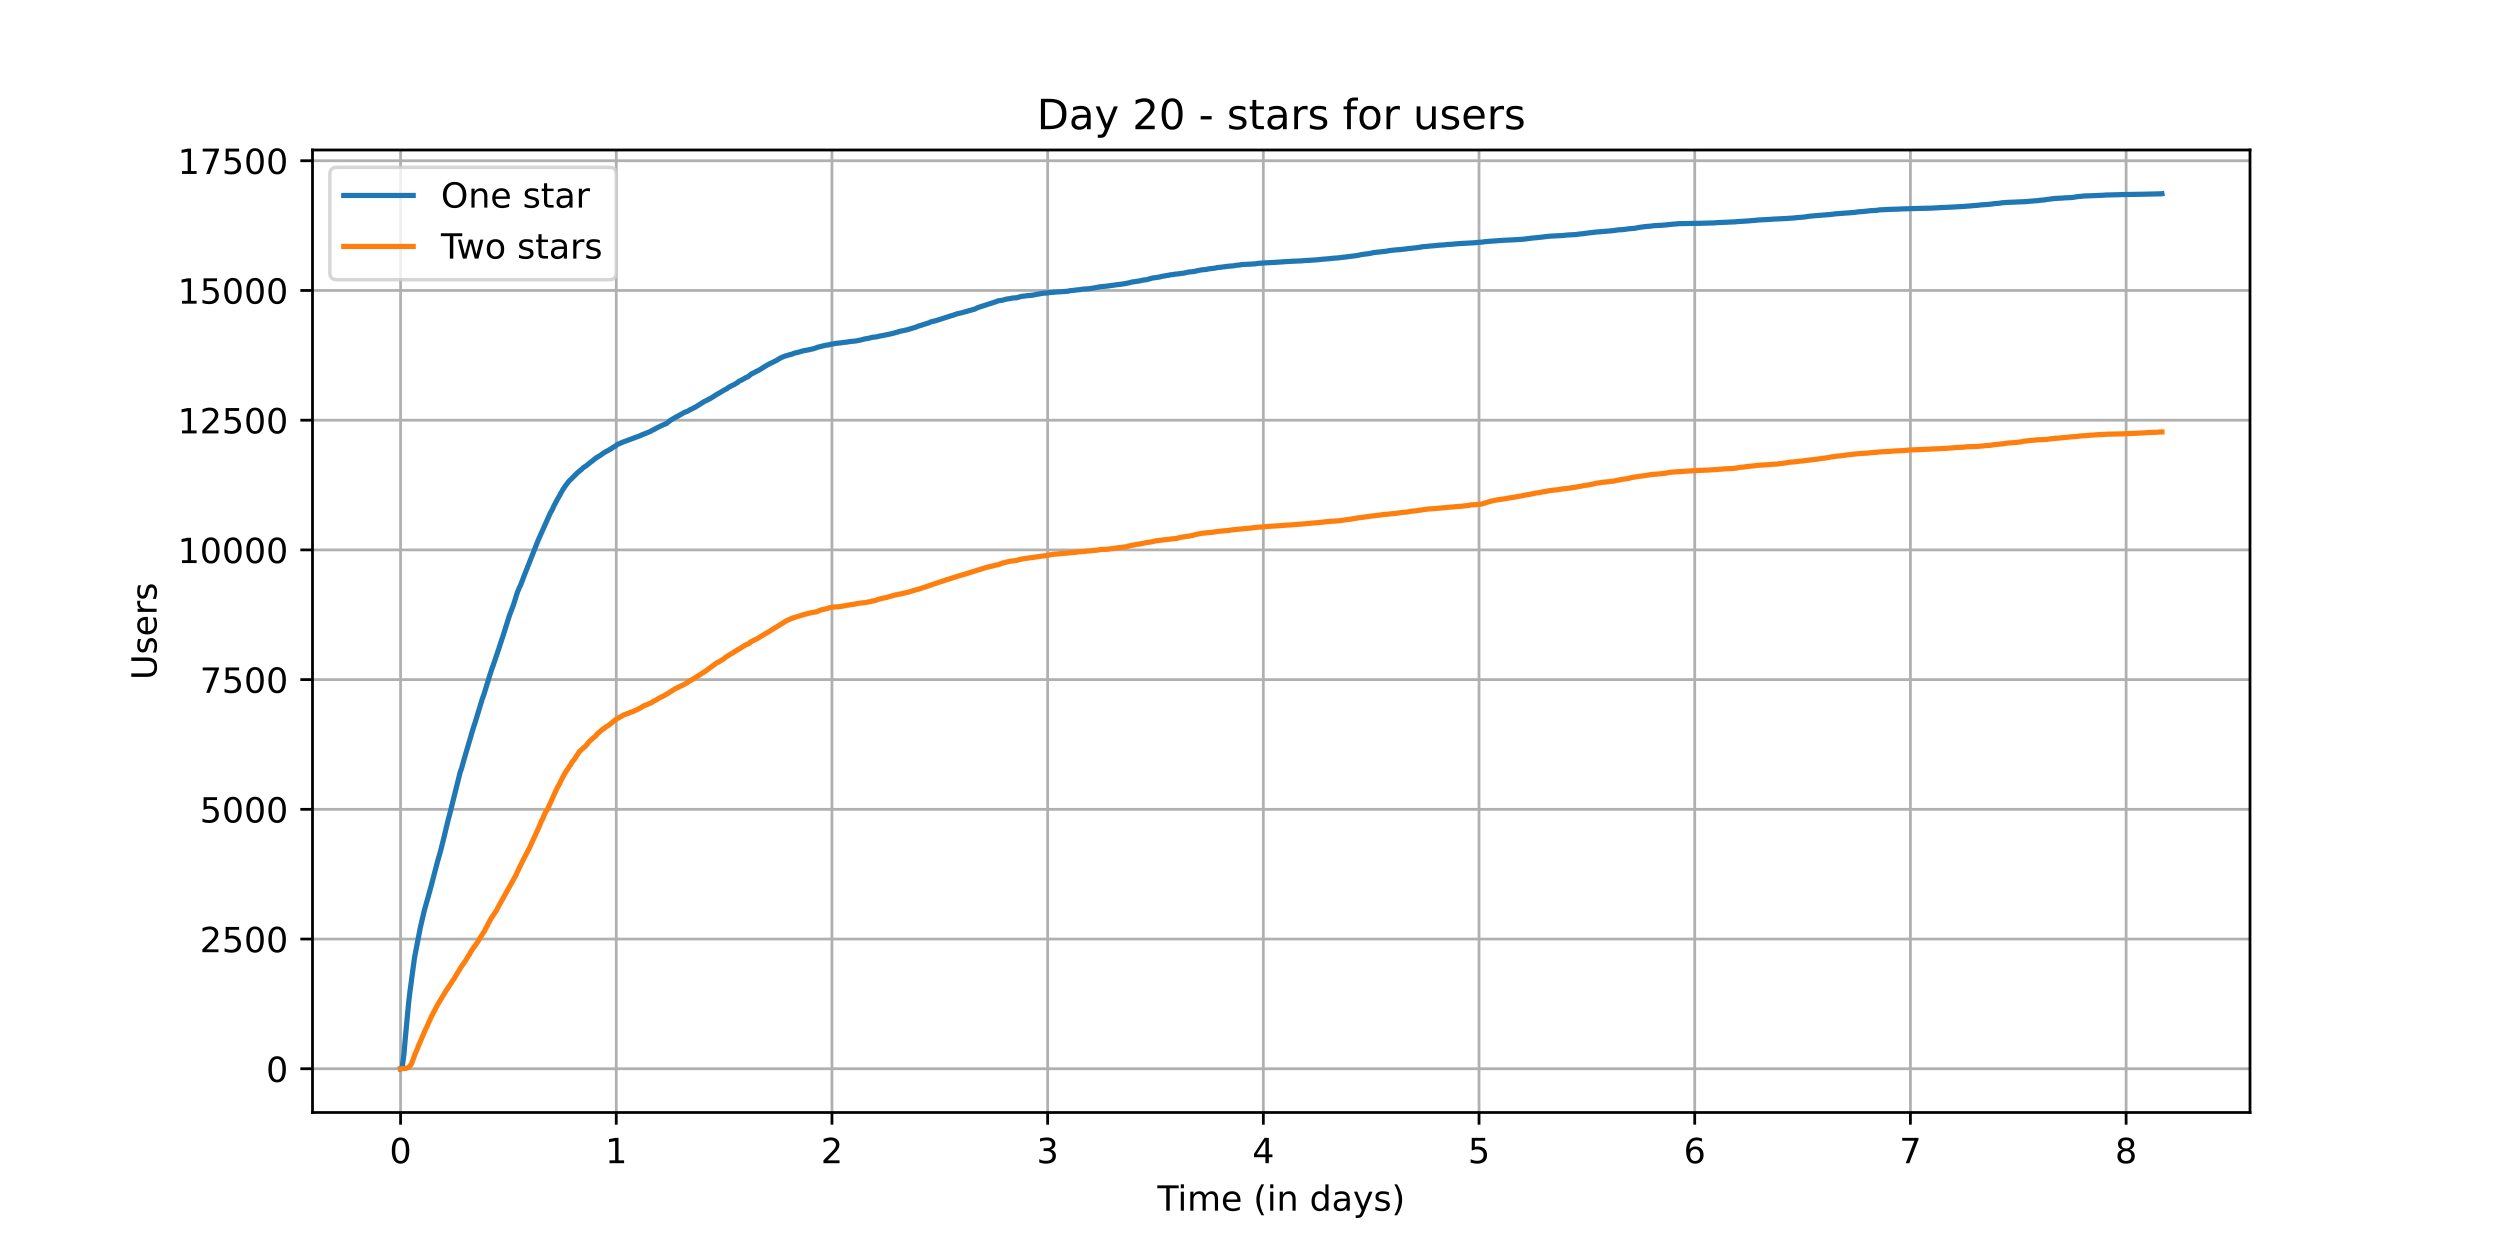 <?xml version="1.0" encoding="utf-8" standalone="no"?>
<!DOCTYPE svg PUBLIC "-//W3C//DTD SVG 1.1//EN"
  "http://www.w3.org/Graphics/SVG/1.1/DTD/svg11.dtd">
<!-- Created with matplotlib (https://matplotlib.org/) -->
<svg height="360pt" version="1.1" viewBox="0 0 720 360" width="720pt" xmlns="http://www.w3.org/2000/svg" xmlns:xlink="http://www.w3.org/1999/xlink">
 <defs>
  <style type="text/css">*{stroke-linecap:butt;stroke-linejoin:round;}</style>
 </defs>
 <g id="figure_1">
  <g id="patch_1">
   <path d="M 0 360 
L 720 360 
L 720 0 
L 0 0 
z
" style="fill:#ffffff;"/>
  </g>
  <g id="axes_1">
   <g id="patch_2">
    <path d="M 90 320.4 
L 648 320.4 
L 648 43.2 
L 90 43.2 
z
" style="fill:#ffffff;"/>
   </g>
   <g id="matplotlib.axis_1">
    <g id="xtick_1">
     <g id="line2d_1">
      <path clip-path="url(#p7ef98bd580)" d="M 115.364 320.4 
L 115.364 43.2 
" style="fill:none;stroke:#b0b0b0;stroke-linecap:square;stroke-width:0.8;"/>
     </g>
     <g id="line2d_2">
      <defs>
       <path d="M 0 0 
L 0 3.5 
" id="m7065d3575e" style="stroke:#000000;stroke-width:0.8;"/>
      </defs>
      <g>
       <use style="stroke:#000000;stroke-width:0.8;" x="115.364" xlink:href="#m7065d3575e" y="320.4"/>
      </g>
     </g>
     <g id="text_1">
      <!-- 0 -->
      <g transform="translate(112.182 334.998)scale(0.1 -0.1)">
       <defs>
        <path d="M 31.781 66.406 
Q 24.172 66.406 20.328 58.906 
Q 16.5 51.422 16.5 36.375 
Q 16.5 21.391 20.328 13.891 
Q 24.172 6.391 31.781 6.391 
Q 39.453 6.391 43.281 13.891 
Q 47.125 21.391 47.125 36.375 
Q 47.125 51.422 43.281 58.906 
Q 39.453 66.406 31.781 66.406 
z
M 31.781 74.219 
Q 44.047 74.219 50.516 64.516 
Q 56.984 54.828 56.984 36.375 
Q 56.984 17.969 50.516 8.266 
Q 44.047 -1.422 31.781 -1.422 
Q 19.531 -1.422 13.062 8.266 
Q 6.594 17.969 6.594 36.375 
Q 6.594 54.828 13.062 64.516 
Q 19.531 74.219 31.781 74.219 
z
" id="DejaVuSans-48"/>
       </defs>
       <use xlink:href="#DejaVuSans-48"/>
      </g>
     </g>
    </g>
    <g id="xtick_2">
     <g id="line2d_3">
      <path clip-path="url(#p7ef98bd580)" d="M 177.483 320.4 
L 177.483 43.2 
" style="fill:none;stroke:#b0b0b0;stroke-linecap:square;stroke-width:0.8;"/>
     </g>
     <g id="line2d_4">
      <g>
       <use style="stroke:#000000;stroke-width:0.8;" x="177.483" xlink:href="#m7065d3575e" y="320.4"/>
      </g>
     </g>
     <g id="text_2">
      <!-- 1 -->
      <g transform="translate(174.302 334.998)scale(0.1 -0.1)">
       <defs>
        <path d="M 12.406 8.297 
L 28.516 8.297 
L 28.516 63.922 
L 10.984 60.406 
L 10.984 69.391 
L 28.422 72.906 
L 38.281 72.906 
L 38.281 8.297 
L 54.391 8.297 
L 54.391 0 
L 12.406 0 
z
" id="DejaVuSans-49"/>
       </defs>
       <use xlink:href="#DejaVuSans-49"/>
      </g>
     </g>
    </g>
    <g id="xtick_3">
     <g id="line2d_5">
      <path clip-path="url(#p7ef98bd580)" d="M 239.602 320.4 
L 239.602 43.2 
" style="fill:none;stroke:#b0b0b0;stroke-linecap:square;stroke-width:0.8;"/>
     </g>
     <g id="line2d_6">
      <g>
       <use style="stroke:#000000;stroke-width:0.8;" x="239.602" xlink:href="#m7065d3575e" y="320.4"/>
      </g>
     </g>
     <g id="text_3">
      <!-- 2 -->
      <g transform="translate(236.421 334.998)scale(0.1 -0.1)">
       <defs>
        <path d="M 19.188 8.297 
L 53.609 8.297 
L 53.609 0 
L 7.328 0 
L 7.328 8.297 
Q 12.938 14.109 22.625 23.891 
Q 32.328 33.688 34.812 36.531 
Q 39.547 41.844 41.422 45.531 
Q 43.312 49.219 43.312 52.781 
Q 43.312 58.594 39.234 62.25 
Q 35.156 65.922 28.609 65.922 
Q 23.969 65.922 18.812 64.312 
Q 13.672 62.703 7.812 59.422 
L 7.812 69.391 
Q 13.766 71.781 18.938 73 
Q 24.125 74.219 28.422 74.219 
Q 39.75 74.219 46.484 68.547 
Q 53.219 62.891 53.219 53.422 
Q 53.219 48.922 51.531 44.891 
Q 49.859 40.875 45.406 35.406 
Q 44.188 33.984 37.641 27.219 
Q 31.109 20.453 19.188 8.297 
z
" id="DejaVuSans-50"/>
       </defs>
       <use xlink:href="#DejaVuSans-50"/>
      </g>
     </g>
    </g>
    <g id="xtick_4">
     <g id="line2d_7">
      <path clip-path="url(#p7ef98bd580)" d="M 301.722 320.4 
L 301.722 43.2 
" style="fill:none;stroke:#b0b0b0;stroke-linecap:square;stroke-width:0.8;"/>
     </g>
     <g id="line2d_8">
      <g>
       <use style="stroke:#000000;stroke-width:0.8;" x="301.722" xlink:href="#m7065d3575e" y="320.4"/>
      </g>
     </g>
     <g id="text_4">
      <!-- 3 -->
      <g transform="translate(298.541 334.998)scale(0.1 -0.1)">
       <defs>
        <path d="M 40.578 39.312 
Q 47.656 37.797 51.625 33 
Q 55.609 28.219 55.609 21.188 
Q 55.609 10.406 48.188 4.484 
Q 40.766 -1.422 27.094 -1.422 
Q 22.516 -1.422 17.656 -0.516 
Q 12.797 0.391 7.625 2.203 
L 7.625 11.719 
Q 11.719 9.328 16.594 8.109 
Q 21.484 6.891 26.812 6.891 
Q 36.078 6.891 40.938 10.547 
Q 45.797 14.203 45.797 21.188 
Q 45.797 27.641 41.281 31.266 
Q 36.766 34.906 28.719 34.906 
L 20.219 34.906 
L 20.219 43.016 
L 29.109 43.016 
Q 36.375 43.016 40.234 45.922 
Q 44.094 48.828 44.094 54.297 
Q 44.094 59.906 40.109 62.906 
Q 36.141 65.922 28.719 65.922 
Q 24.656 65.922 20.016 65.031 
Q 15.375 64.156 9.812 62.312 
L 9.812 71.094 
Q 15.438 72.656 20.344 73.438 
Q 25.25 74.219 29.594 74.219 
Q 40.828 74.219 47.359 69.109 
Q 53.906 64.016 53.906 55.328 
Q 53.906 49.266 50.438 45.094 
Q 46.969 40.922 40.578 39.312 
z
" id="DejaVuSans-51"/>
       </defs>
       <use xlink:href="#DejaVuSans-51"/>
      </g>
     </g>
    </g>
    <g id="xtick_5">
     <g id="line2d_9">
      <path clip-path="url(#p7ef98bd580)" d="M 363.841 320.4 
L 363.841 43.2 
" style="fill:none;stroke:#b0b0b0;stroke-linecap:square;stroke-width:0.8;"/>
     </g>
     <g id="line2d_10">
      <g>
       <use style="stroke:#000000;stroke-width:0.8;" x="363.841" xlink:href="#m7065d3575e" y="320.4"/>
      </g>
     </g>
     <g id="text_5">
      <!-- 4 -->
      <g transform="translate(360.66 334.998)scale(0.1 -0.1)">
       <defs>
        <path d="M 37.797 64.312 
L 12.891 25.391 
L 37.797 25.391 
z
M 35.203 72.906 
L 47.609 72.906 
L 47.609 25.391 
L 58.016 25.391 
L 58.016 17.188 
L 47.609 17.188 
L 47.609 0 
L 37.797 0 
L 37.797 17.188 
L 4.891 17.188 
L 4.891 26.703 
z
" id="DejaVuSans-52"/>
       </defs>
       <use xlink:href="#DejaVuSans-52"/>
      </g>
     </g>
    </g>
    <g id="xtick_6">
     <g id="line2d_11">
      <path clip-path="url(#p7ef98bd580)" d="M 425.961 320.4 
L 425.961 43.2 
" style="fill:none;stroke:#b0b0b0;stroke-linecap:square;stroke-width:0.8;"/>
     </g>
     <g id="line2d_12">
      <g>
       <use style="stroke:#000000;stroke-width:0.8;" x="425.961" xlink:href="#m7065d3575e" y="320.4"/>
      </g>
     </g>
     <g id="text_6">
      <!-- 5 -->
      <g transform="translate(422.78 334.998)scale(0.1 -0.1)">
       <defs>
        <path d="M 10.797 72.906 
L 49.516 72.906 
L 49.516 64.594 
L 19.828 64.594 
L 19.828 46.734 
Q 21.969 47.469 24.109 47.828 
Q 26.266 48.188 28.422 48.188 
Q 40.625 48.188 47.75 41.5 
Q 54.891 34.812 54.891 23.391 
Q 54.891 11.625 47.562 5.094 
Q 40.234 -1.422 26.906 -1.422 
Q 22.312 -1.422 17.547 -0.641 
Q 12.797 0.141 7.719 1.703 
L 7.719 11.625 
Q 12.109 9.234 16.797 8.062 
Q 21.484 6.891 26.703 6.891 
Q 35.156 6.891 40.078 11.328 
Q 45.016 15.766 45.016 23.391 
Q 45.016 31 40.078 35.438 
Q 35.156 39.891 26.703 39.891 
Q 22.75 39.891 18.812 39.016 
Q 14.891 38.141 10.797 36.281 
z
" id="DejaVuSans-53"/>
       </defs>
       <use xlink:href="#DejaVuSans-53"/>
      </g>
     </g>
    </g>
    <g id="xtick_7">
     <g id="line2d_13">
      <path clip-path="url(#p7ef98bd580)" d="M 488.08 320.4 
L 488.08 43.2 
" style="fill:none;stroke:#b0b0b0;stroke-linecap:square;stroke-width:0.8;"/>
     </g>
     <g id="line2d_14">
      <g>
       <use style="stroke:#000000;stroke-width:0.8;" x="488.08" xlink:href="#m7065d3575e" y="320.4"/>
      </g>
     </g>
     <g id="text_7">
      <!-- 6 -->
      <g transform="translate(484.899 334.998)scale(0.1 -0.1)">
       <defs>
        <path d="M 33.016 40.375 
Q 26.375 40.375 22.484 35.828 
Q 18.609 31.297 18.609 23.391 
Q 18.609 15.531 22.484 10.953 
Q 26.375 6.391 33.016 6.391 
Q 39.656 6.391 43.531 10.953 
Q 47.406 15.531 47.406 23.391 
Q 47.406 31.297 43.531 35.828 
Q 39.656 40.375 33.016 40.375 
z
M 52.594 71.297 
L 52.594 62.312 
Q 48.875 64.062 45.094 64.984 
Q 41.312 65.922 37.594 65.922 
Q 27.828 65.922 22.672 59.328 
Q 17.531 52.734 16.797 39.406 
Q 19.672 43.656 24.016 45.922 
Q 28.375 48.188 33.594 48.188 
Q 44.578 48.188 50.953 41.516 
Q 57.328 34.859 57.328 23.391 
Q 57.328 12.156 50.688 5.359 
Q 44.047 -1.422 33.016 -1.422 
Q 20.359 -1.422 13.672 8.266 
Q 6.984 17.969 6.984 36.375 
Q 6.984 53.656 15.188 63.938 
Q 23.391 74.219 37.203 74.219 
Q 40.922 74.219 44.703 73.484 
Q 48.484 72.75 52.594 71.297 
z
" id="DejaVuSans-54"/>
       </defs>
       <use xlink:href="#DejaVuSans-54"/>
      </g>
     </g>
    </g>
    <g id="xtick_8">
     <g id="line2d_15">
      <path clip-path="url(#p7ef98bd580)" d="M 550.2 320.4 
L 550.2 43.2 
" style="fill:none;stroke:#b0b0b0;stroke-linecap:square;stroke-width:0.8;"/>
     </g>
     <g id="line2d_16">
      <g>
       <use style="stroke:#000000;stroke-width:0.8;" x="550.2" xlink:href="#m7065d3575e" y="320.4"/>
      </g>
     </g>
     <g id="text_8">
      <!-- 7 -->
      <g transform="translate(547.018 334.998)scale(0.1 -0.1)">
       <defs>
        <path d="M 8.203 72.906 
L 55.078 72.906 
L 55.078 68.703 
L 28.609 0 
L 18.312 0 
L 43.219 64.594 
L 8.203 64.594 
z
" id="DejaVuSans-55"/>
       </defs>
       <use xlink:href="#DejaVuSans-55"/>
      </g>
     </g>
    </g>
    <g id="xtick_9">
     <g id="line2d_17">
      <path clip-path="url(#p7ef98bd580)" d="M 612.319 320.4 
L 612.319 43.2 
" style="fill:none;stroke:#b0b0b0;stroke-linecap:square;stroke-width:0.8;"/>
     </g>
     <g id="line2d_18">
      <g>
       <use style="stroke:#000000;stroke-width:0.8;" x="612.319" xlink:href="#m7065d3575e" y="320.4"/>
      </g>
     </g>
     <g id="text_9">
      <!-- 8 -->
      <g transform="translate(609.138 334.998)scale(0.1 -0.1)">
       <defs>
        <path d="M 31.781 34.625 
Q 24.75 34.625 20.719 30.859 
Q 16.703 27.094 16.703 20.516 
Q 16.703 13.922 20.719 10.156 
Q 24.75 6.391 31.781 6.391 
Q 38.812 6.391 42.859 10.172 
Q 46.922 13.969 46.922 20.516 
Q 46.922 27.094 42.891 30.859 
Q 38.875 34.625 31.781 34.625 
z
M 21.922 38.812 
Q 15.578 40.375 12.031 44.719 
Q 8.5 49.078 8.5 55.328 
Q 8.5 64.062 14.719 69.141 
Q 20.953 74.219 31.781 74.219 
Q 42.672 74.219 48.875 69.141 
Q 55.078 64.062 55.078 55.328 
Q 55.078 49.078 51.531 44.719 
Q 48 40.375 41.703 38.812 
Q 48.828 37.156 52.797 32.312 
Q 56.781 27.484 56.781 20.516 
Q 56.781 9.906 50.312 4.234 
Q 43.844 -1.422 31.781 -1.422 
Q 19.734 -1.422 13.25 4.234 
Q 6.781 9.906 6.781 20.516 
Q 6.781 27.484 10.781 32.312 
Q 14.797 37.156 21.922 38.812 
z
M 18.312 54.391 
Q 18.312 48.734 21.844 45.562 
Q 25.391 42.391 31.781 42.391 
Q 38.141 42.391 41.719 45.562 
Q 45.312 48.734 45.312 54.391 
Q 45.312 60.062 41.719 63.234 
Q 38.141 66.406 31.781 66.406 
Q 25.391 66.406 21.844 63.234 
Q 18.312 60.062 18.312 54.391 
z
" id="DejaVuSans-56"/>
       </defs>
       <use xlink:href="#DejaVuSans-56"/>
      </g>
     </g>
    </g>
    <g id="text_10">
     <!-- Time (in days) -->
     <g transform="translate(333.327 348.677)scale(0.1 -0.1)">
      <defs>
       <path d="M -0.297 72.906 
L 61.375 72.906 
L 61.375 64.594 
L 35.5 64.594 
L 35.5 0 
L 25.594 0 
L 25.594 64.594 
L -0.297 64.594 
z
" id="DejaVuSans-84"/>
       <path d="M 9.422 54.688 
L 18.406 54.688 
L 18.406 0 
L 9.422 0 
z
M 9.422 75.984 
L 18.406 75.984 
L 18.406 64.594 
L 9.422 64.594 
z
" id="DejaVuSans-105"/>
       <path d="M 52 44.188 
Q 55.375 50.25 60.062 53.125 
Q 64.75 56 71.094 56 
Q 79.641 56 84.281 50.016 
Q 88.922 44.047 88.922 33.016 
L 88.922 0 
L 79.891 0 
L 79.891 32.719 
Q 79.891 40.578 77.094 44.375 
Q 74.312 48.188 68.609 48.188 
Q 61.625 48.188 57.562 43.547 
Q 53.516 38.922 53.516 30.906 
L 53.516 0 
L 44.484 0 
L 44.484 32.719 
Q 44.484 40.625 41.703 44.406 
Q 38.922 48.188 33.109 48.188 
Q 26.219 48.188 22.156 43.531 
Q 18.109 38.875 18.109 30.906 
L 18.109 0 
L 9.078 0 
L 9.078 54.688 
L 18.109 54.688 
L 18.109 46.188 
Q 21.188 51.219 25.484 53.609 
Q 29.781 56 35.688 56 
Q 41.656 56 45.828 52.969 
Q 50 49.953 52 44.188 
z
" id="DejaVuSans-109"/>
       <path d="M 56.203 29.594 
L 56.203 25.203 
L 14.891 25.203 
Q 15.484 15.922 20.484 11.062 
Q 25.484 6.203 34.422 6.203 
Q 39.594 6.203 44.453 7.469 
Q 49.312 8.734 54.109 11.281 
L 54.109 2.781 
Q 49.266 0.734 44.188 -0.344 
Q 39.109 -1.422 33.891 -1.422 
Q 20.797 -1.422 13.156 6.188 
Q 5.516 13.812 5.516 26.812 
Q 5.516 40.234 12.766 48.109 
Q 20.016 56 32.328 56 
Q 43.359 56 49.781 48.891 
Q 56.203 41.797 56.203 29.594 
z
M 47.219 32.234 
Q 47.125 39.594 43.094 43.984 
Q 39.062 48.391 32.422 48.391 
Q 24.906 48.391 20.391 44.141 
Q 15.875 39.891 15.188 32.172 
z
" id="DejaVuSans-101"/>
       <path id="DejaVuSans-32"/>
       <path d="M 31 75.875 
Q 24.469 64.656 21.281 53.656 
Q 18.109 42.672 18.109 31.391 
Q 18.109 20.125 21.312 9.062 
Q 24.516 -2 31 -13.188 
L 23.188 -13.188 
Q 15.875 -1.703 12.234 9.375 
Q 8.594 20.453 8.594 31.391 
Q 8.594 42.281 12.203 53.312 
Q 15.828 64.359 23.188 75.875 
z
" id="DejaVuSans-40"/>
       <path d="M 54.891 33.016 
L 54.891 0 
L 45.906 0 
L 45.906 32.719 
Q 45.906 40.484 42.875 44.328 
Q 39.844 48.188 33.797 48.188 
Q 26.516 48.188 22.312 43.547 
Q 18.109 38.922 18.109 30.906 
L 18.109 0 
L 9.078 0 
L 9.078 54.688 
L 18.109 54.688 
L 18.109 46.188 
Q 21.344 51.125 25.703 53.562 
Q 30.078 56 35.797 56 
Q 45.219 56 50.047 50.172 
Q 54.891 44.344 54.891 33.016 
z
" id="DejaVuSans-110"/>
       <path d="M 45.406 46.391 
L 45.406 75.984 
L 54.391 75.984 
L 54.391 0 
L 45.406 0 
L 45.406 8.203 
Q 42.578 3.328 38.25 0.953 
Q 33.938 -1.422 27.875 -1.422 
Q 17.969 -1.422 11.734 6.484 
Q 5.516 14.406 5.516 27.297 
Q 5.516 40.188 11.734 48.094 
Q 17.969 56 27.875 56 
Q 33.938 56 38.25 53.625 
Q 42.578 51.266 45.406 46.391 
z
M 14.797 27.297 
Q 14.797 17.391 18.875 11.75 
Q 22.953 6.109 30.078 6.109 
Q 37.203 6.109 41.297 11.75 
Q 45.406 17.391 45.406 27.297 
Q 45.406 37.203 41.297 42.844 
Q 37.203 48.484 30.078 48.484 
Q 22.953 48.484 18.875 42.844 
Q 14.797 37.203 14.797 27.297 
z
" id="DejaVuSans-100"/>
       <path d="M 34.281 27.484 
Q 23.391 27.484 19.188 25 
Q 14.984 22.516 14.984 16.5 
Q 14.984 11.719 18.141 8.906 
Q 21.297 6.109 26.703 6.109 
Q 34.188 6.109 38.703 11.406 
Q 43.219 16.703 43.219 25.484 
L 43.219 27.484 
z
M 52.203 31.203 
L 52.203 0 
L 43.219 0 
L 43.219 8.297 
Q 40.141 3.328 35.547 0.953 
Q 30.953 -1.422 24.312 -1.422 
Q 15.922 -1.422 10.953 3.297 
Q 6 8.016 6 15.922 
Q 6 25.141 12.172 29.828 
Q 18.359 34.516 30.609 34.516 
L 43.219 34.516 
L 43.219 35.406 
Q 43.219 41.609 39.141 45 
Q 35.062 48.391 27.688 48.391 
Q 23 48.391 18.547 47.266 
Q 14.109 46.141 10.016 43.891 
L 10.016 52.203 
Q 14.938 54.109 19.578 55.047 
Q 24.219 56 28.609 56 
Q 40.484 56 46.344 49.844 
Q 52.203 43.703 52.203 31.203 
z
" id="DejaVuSans-97"/>
       <path d="M 32.172 -5.078 
Q 28.375 -14.844 24.75 -17.812 
Q 21.141 -20.797 15.094 -20.797 
L 7.906 -20.797 
L 7.906 -13.281 
L 13.188 -13.281 
Q 16.891 -13.281 18.938 -11.516 
Q 21 -9.766 23.484 -3.219 
L 25.094 0.875 
L 2.984 54.688 
L 12.5 54.688 
L 29.594 11.922 
L 46.688 54.688 
L 56.203 54.688 
z
" id="DejaVuSans-121"/>
       <path d="M 44.281 53.078 
L 44.281 44.578 
Q 40.484 46.531 36.375 47.5 
Q 32.281 48.484 27.875 48.484 
Q 21.188 48.484 17.844 46.438 
Q 14.5 44.391 14.5 40.281 
Q 14.5 37.156 16.891 35.375 
Q 19.281 33.594 26.516 31.984 
L 29.594 31.297 
Q 39.156 29.25 43.188 25.516 
Q 47.219 21.781 47.219 15.094 
Q 47.219 7.469 41.188 3.016 
Q 35.156 -1.422 24.609 -1.422 
Q 20.219 -1.422 15.453 -0.562 
Q 10.688 0.297 5.422 2 
L 5.422 11.281 
Q 10.406 8.688 15.234 7.391 
Q 20.062 6.109 24.812 6.109 
Q 31.156 6.109 34.562 8.281 
Q 37.984 10.453 37.984 14.406 
Q 37.984 18.062 35.516 20.016 
Q 33.062 21.969 24.703 23.781 
L 21.578 24.516 
Q 13.234 26.266 9.516 29.906 
Q 5.812 33.547 5.812 39.891 
Q 5.812 47.609 11.281 51.797 
Q 16.75 56 26.812 56 
Q 31.781 56 36.172 55.266 
Q 40.578 54.547 44.281 53.078 
z
" id="DejaVuSans-115"/>
       <path d="M 8.016 75.875 
L 15.828 75.875 
Q 23.141 64.359 26.781 53.312 
Q 30.422 42.281 30.422 31.391 
Q 30.422 20.453 26.781 9.375 
Q 23.141 -1.703 15.828 -13.188 
L 8.016 -13.188 
Q 14.5 -2 17.703 9.062 
Q 20.906 20.125 20.906 31.391 
Q 20.906 42.672 17.703 53.656 
Q 14.5 64.656 8.016 75.875 
z
" id="DejaVuSans-41"/>
      </defs>
      <use xlink:href="#DejaVuSans-84"/>
      <use x="57.959" xlink:href="#DejaVuSans-105"/>
      <use x="85.742" xlink:href="#DejaVuSans-109"/>
      <use x="183.154" xlink:href="#DejaVuSans-101"/>
      <use x="244.678" xlink:href="#DejaVuSans-32"/>
      <use x="276.465" xlink:href="#DejaVuSans-40"/>
      <use x="315.479" xlink:href="#DejaVuSans-105"/>
      <use x="343.262" xlink:href="#DejaVuSans-110"/>
      <use x="406.641" xlink:href="#DejaVuSans-32"/>
      <use x="438.428" xlink:href="#DejaVuSans-100"/>
      <use x="501.904" xlink:href="#DejaVuSans-97"/>
      <use x="563.184" xlink:href="#DejaVuSans-121"/>
      <use x="622.363" xlink:href="#DejaVuSans-115"/>
      <use x="674.463" xlink:href="#DejaVuSans-41"/>
     </g>
    </g>
   </g>
   <g id="matplotlib.axis_2">
    <g id="ytick_1">
     <g id="line2d_19">
      <path clip-path="url(#p7ef98bd580)" d="M 90 307.8 
L 648 307.8 
" style="fill:none;stroke:#b0b0b0;stroke-linecap:square;stroke-width:0.8;"/>
     </g>
     <g id="line2d_20">
      <defs>
       <path d="M 0 0 
L -3.5 0 
" id="m5ab670e7ab" style="stroke:#000000;stroke-width:0.8;"/>
      </defs>
      <g>
       <use style="stroke:#000000;stroke-width:0.8;" x="90" xlink:href="#m5ab670e7ab" y="307.8"/>
      </g>
     </g>
     <g id="text_11">
      <!-- 0 -->
      <g transform="translate(76.638 311.599)scale(0.1 -0.1)">
       <use xlink:href="#DejaVuSans-48"/>
      </g>
     </g>
    </g>
    <g id="ytick_2">
     <g id="line2d_21">
      <path clip-path="url(#p7ef98bd580)" d="M 90 270.442 
L 648 270.442 
" style="fill:none;stroke:#b0b0b0;stroke-linecap:square;stroke-width:0.8;"/>
     </g>
     <g id="line2d_22">
      <g>
       <use style="stroke:#000000;stroke-width:0.8;" x="90" xlink:href="#m5ab670e7ab" y="270.442"/>
      </g>
     </g>
     <g id="text_12">
      <!-- 2500 -->
      <g transform="translate(57.55 274.242)scale(0.1 -0.1)">
       <use xlink:href="#DejaVuSans-50"/>
       <use x="63.623" xlink:href="#DejaVuSans-53"/>
       <use x="127.246" xlink:href="#DejaVuSans-48"/>
       <use x="190.869" xlink:href="#DejaVuSans-48"/>
      </g>
     </g>
    </g>
    <g id="ytick_3">
     <g id="line2d_23">
      <path clip-path="url(#p7ef98bd580)" d="M 90 233.085 
L 648 233.085 
" style="fill:none;stroke:#b0b0b0;stroke-linecap:square;stroke-width:0.8;"/>
     </g>
     <g id="line2d_24">
      <g>
       <use style="stroke:#000000;stroke-width:0.8;" x="90" xlink:href="#m5ab670e7ab" y="233.085"/>
      </g>
     </g>
     <g id="text_13">
      <!-- 5000 -->
      <g transform="translate(57.55 236.884)scale(0.1 -0.1)">
       <use xlink:href="#DejaVuSans-53"/>
       <use x="63.623" xlink:href="#DejaVuSans-48"/>
       <use x="127.246" xlink:href="#DejaVuSans-48"/>
       <use x="190.869" xlink:href="#DejaVuSans-48"/>
      </g>
     </g>
    </g>
    <g id="ytick_4">
     <g id="line2d_25">
      <path clip-path="url(#p7ef98bd580)" d="M 90 195.727 
L 648 195.727 
" style="fill:none;stroke:#b0b0b0;stroke-linecap:square;stroke-width:0.8;"/>
     </g>
     <g id="line2d_26">
      <g>
       <use style="stroke:#000000;stroke-width:0.8;" x="90" xlink:href="#m5ab670e7ab" y="195.727"/>
      </g>
     </g>
     <g id="text_14">
      <!-- 7500 -->
      <g transform="translate(57.55 199.526)scale(0.1 -0.1)">
       <use xlink:href="#DejaVuSans-55"/>
       <use x="63.623" xlink:href="#DejaVuSans-53"/>
       <use x="127.246" xlink:href="#DejaVuSans-48"/>
       <use x="190.869" xlink:href="#DejaVuSans-48"/>
      </g>
     </g>
    </g>
    <g id="ytick_5">
     <g id="line2d_27">
      <path clip-path="url(#p7ef98bd580)" d="M 90 158.369 
L 648 158.369 
" style="fill:none;stroke:#b0b0b0;stroke-linecap:square;stroke-width:0.8;"/>
     </g>
     <g id="line2d_28">
      <g>
       <use style="stroke:#000000;stroke-width:0.8;" x="90" xlink:href="#m5ab670e7ab" y="158.369"/>
      </g>
     </g>
     <g id="text_15">
      <!-- 10000 -->
      <g transform="translate(51.188 162.168)scale(0.1 -0.1)">
       <use xlink:href="#DejaVuSans-49"/>
       <use x="63.623" xlink:href="#DejaVuSans-48"/>
       <use x="127.246" xlink:href="#DejaVuSans-48"/>
       <use x="190.869" xlink:href="#DejaVuSans-48"/>
       <use x="254.492" xlink:href="#DejaVuSans-48"/>
      </g>
     </g>
    </g>
    <g id="ytick_6">
     <g id="line2d_29">
      <path clip-path="url(#p7ef98bd580)" d="M 90 121.012 
L 648 121.012 
" style="fill:none;stroke:#b0b0b0;stroke-linecap:square;stroke-width:0.8;"/>
     </g>
     <g id="line2d_30">
      <g>
       <use style="stroke:#000000;stroke-width:0.8;" x="90" xlink:href="#m5ab670e7ab" y="121.012"/>
      </g>
     </g>
     <g id="text_16">
      <!-- 12500 -->
      <g transform="translate(51.188 124.811)scale(0.1 -0.1)">
       <use xlink:href="#DejaVuSans-49"/>
       <use x="63.623" xlink:href="#DejaVuSans-50"/>
       <use x="127.246" xlink:href="#DejaVuSans-53"/>
       <use x="190.869" xlink:href="#DejaVuSans-48"/>
       <use x="254.492" xlink:href="#DejaVuSans-48"/>
      </g>
     </g>
    </g>
    <g id="ytick_7">
     <g id="line2d_31">
      <path clip-path="url(#p7ef98bd580)" d="M 90 83.654 
L 648 83.654 
" style="fill:none;stroke:#b0b0b0;stroke-linecap:square;stroke-width:0.8;"/>
     </g>
     <g id="line2d_32">
      <g>
       <use style="stroke:#000000;stroke-width:0.8;" x="90" xlink:href="#m5ab670e7ab" y="83.654"/>
      </g>
     </g>
     <g id="text_17">
      <!-- 15000 -->
      <g transform="translate(51.188 87.453)scale(0.1 -0.1)">
       <use xlink:href="#DejaVuSans-49"/>
       <use x="63.623" xlink:href="#DejaVuSans-53"/>
       <use x="127.246" xlink:href="#DejaVuSans-48"/>
       <use x="190.869" xlink:href="#DejaVuSans-48"/>
       <use x="254.492" xlink:href="#DejaVuSans-48"/>
      </g>
     </g>
    </g>
    <g id="ytick_8">
     <g id="line2d_33">
      <path clip-path="url(#p7ef98bd580)" d="M 90 46.296 
L 648 46.296 
" style="fill:none;stroke:#b0b0b0;stroke-linecap:square;stroke-width:0.8;"/>
     </g>
     <g id="line2d_34">
      <g>
       <use style="stroke:#000000;stroke-width:0.8;" x="90" xlink:href="#m5ab670e7ab" y="46.296"/>
      </g>
     </g>
     <g id="text_18">
      <!-- 17500 -->
      <g transform="translate(51.188 50.095)scale(0.1 -0.1)">
       <use xlink:href="#DejaVuSans-49"/>
       <use x="63.623" xlink:href="#DejaVuSans-55"/>
       <use x="127.246" xlink:href="#DejaVuSans-53"/>
       <use x="190.869" xlink:href="#DejaVuSans-48"/>
       <use x="254.492" xlink:href="#DejaVuSans-48"/>
      </g>
     </g>
    </g>
    <g id="text_19">
     <!-- Users -->
     <g transform="translate(45.108 195.801)rotate(-90)scale(0.1 -0.1)">
      <defs>
       <path d="M 8.688 72.906 
L 18.609 72.906 
L 18.609 28.609 
Q 18.609 16.891 22.844 11.734 
Q 27.094 6.594 36.625 6.594 
Q 46.094 6.594 50.344 11.734 
Q 54.594 16.891 54.594 28.609 
L 54.594 72.906 
L 64.5 72.906 
L 64.5 27.391 
Q 64.5 13.141 57.438 5.859 
Q 50.391 -1.422 36.625 -1.422 
Q 22.797 -1.422 15.734 5.859 
Q 8.688 13.141 8.688 27.391 
z
" id="DejaVuSans-85"/>
       <path d="M 41.109 46.297 
Q 39.594 47.172 37.812 47.578 
Q 36.031 48 33.891 48 
Q 26.266 48 22.188 43.047 
Q 18.109 38.094 18.109 28.812 
L 18.109 0 
L 9.078 0 
L 9.078 54.688 
L 18.109 54.688 
L 18.109 46.188 
Q 20.953 51.172 25.484 53.578 
Q 30.031 56 36.531 56 
Q 37.453 56 38.578 55.875 
Q 39.703 55.766 41.062 55.516 
z
" id="DejaVuSans-114"/>
      </defs>
      <use xlink:href="#DejaVuSans-85"/>
      <use x="73.193" xlink:href="#DejaVuSans-115"/>
      <use x="125.293" xlink:href="#DejaVuSans-101"/>
      <use x="186.816" xlink:href="#DejaVuSans-114"/>
      <use x="227.93" xlink:href="#DejaVuSans-115"/>
     </g>
    </g>
   </g>
   <g id="line2d_35">
    <path clip-path="url(#p7ef98bd580)" d="M 115.364 307.8 
L 115.618 307.74 
L 115.832 307.441 
L 116.345 303.496 
L 116.687 299.507 
L 117.371 292.11 
L 117.756 288.165 
L 118.012 285.983 
L 119.38 275.807 
L 121.047 267.17 
L 121.816 263.882 
L 122.202 262.239 
L 122.886 259.788 
L 123.014 259.355 
L 123.527 257.517 
L 124.168 255.17 
L 124.553 253.706 
L 125.237 251.061 
L 125.451 250.284 
L 125.921 248.446 
L 126.091 247.848 
L 126.904 245.009 
L 127.246 243.619 
L 127.503 242.648 
L 127.844 241.229 
L 129.169 235.715 
L 129.426 234.848 
L 132.548 222.341 
L 132.933 221.28 
L 133.83 218.082 
L 134.813 214.749 
L 136.182 210.072 
L 136.609 208.742 
L 136.694 208.548 
L 138.917 201.211 
L 139.345 200.09 
L 139.858 198.402 
L 140.585 196.041 
L 140.713 195.637 
L 140.969 194.741 
L 141.739 192.395 
L 141.995 191.737 
L 143.662 186.821 
L 143.876 186.133 
L 145.073 182.502 
L 145.543 180.993 
L 146.697 177.332 
L 147.852 174.284 
L 148.237 173.088 
L 148.879 170.996 
L 149.135 170.264 
L 149.349 169.786 
L 149.606 169.143 
L 149.905 168.59 
L 150.289 167.559 
L 150.46 167.156 
L 150.803 166.199 
L 154.651 156.457 
L 155.036 155.485 
L 157.088 150.898 
L 158.584 147.536 
L 158.755 147.311 
L 159.14 146.594 
L 159.482 145.772 
L 159.952 144.92 
L 160.209 144.383 
L 160.337 144.173 
L 161.106 142.799 
L 161.235 142.634 
L 161.491 142.036 
L 161.791 141.588 
L 162.09 141.035 
L 162.902 139.825 
L 163.457 139.108 
L 163.672 138.779 
L 166.023 136.433 
L 166.151 136.283 
L 166.45 136.029 
L 166.664 135.88 
L 166.877 135.656 
L 167.049 135.551 
L 167.391 135.252 
L 167.562 135.118 
L 167.819 134.834 
L 168.331 134.445 
L 168.759 134.206 
L 168.973 134.027 
L 169.614 133.504 
L 171.11 132.323 
L 171.708 131.845 
L 172.863 131.158 
L 173.033 131.053 
L 173.29 130.859 
L 173.846 130.441 
L 174.274 130.202 
L 174.573 130.022 
L 175.214 129.708 
L 175.471 129.529 
L 176.026 129.23 
L 176.497 128.872 
L 177.223 128.498 
L 177.736 128.035 
L 177.95 127.915 
L 178.334 127.811 
L 179.019 127.482 
L 179.49 127.288 
L 184.448 125.45 
L 184.748 125.285 
L 187.141 124.329 
L 188.039 123.836 
L 188.723 123.522 
L 188.937 123.343 
L 189.92 122.879 
L 190.604 122.536 
L 191.975 121.938 
L 193.129 121.012 
L 193.301 120.922 
L 194.626 120.13 
L 195.268 119.831 
L 195.481 119.697 
L 196.55 119.084 
L 196.678 118.994 
L 196.935 118.875 
L 197.448 118.621 
L 197.833 118.516 
L 198.431 118.217 
L 198.773 117.978 
L 199.072 117.874 
L 199.585 117.59 
L 200.226 117.276 
L 200.525 117.082 
L 200.868 116.872 
L 202.364 115.931 
L 202.492 115.841 
L 202.791 115.662 
L 203.432 115.348 
L 203.646 115.244 
L 203.817 115.169 
L 204.03 114.99 
L 204.373 114.87 
L 204.586 114.765 
L 206.596 113.495 
L 207.023 113.256 
L 207.28 113.122 
L 207.451 113.017 
L 208.648 112.3 
L 209.375 111.926 
L 209.887 111.523 
L 210.529 111.194 
L 211.17 110.865 
L 211.469 110.776 
L 211.982 110.402 
L 212.41 110.178 
L 212.752 109.849 
L 213.65 109.431 
L 214.89 108.698 
L 215.104 108.609 
L 215.318 108.579 
L 215.532 108.415 
L 215.702 108.28 
L 216.43 107.667 
L 216.687 107.563 
L 217.242 107.294 
L 217.413 107.189 
L 217.969 106.905 
L 218.269 106.741 
L 218.526 106.651 
L 220.279 105.545 
L 220.707 105.291 
L 221.52 104.828 
L 221.734 104.724 
L 222.76 104.245 
L 223.06 104.081 
L 223.659 103.782 
L 223.958 103.573 
L 224.812 103.08 
L 225.027 103.005 
L 225.283 102.871 
L 225.54 102.766 
L 225.925 102.617 
L 226.181 102.512 
L 227.763 102.064 
L 228.191 101.959 
L 228.661 101.75 
L 229.003 101.66 
L 229.174 101.601 
L 229.73 101.496 
L 231.484 100.988 
L 232.125 100.898 
L 232.425 100.823 
L 232.981 100.749 
L 233.152 100.659 
L 233.793 100.54 
L 234.306 100.435 
L 234.734 100.271 
L 235.118 100.166 
L 235.375 100.031 
L 236.358 99.792 
L 236.742 99.688 
L 237.768 99.449 
L 238.495 99.344 
L 239.564 99.09 
L 240.248 98.985 
L 240.889 98.866 
L 242.129 98.761 
L 242.856 98.627 
L 243.967 98.522 
L 244.651 98.388 
L 245.549 98.283 
L 245.891 98.268 
L 246.704 98.164 
L 247.43 98.014 
L 247.943 97.91 
L 249.183 97.581 
L 249.952 97.476 
L 251.278 97.133 
L 252.389 97.028 
L 252.645 96.983 
L 252.902 96.879 
L 253.629 96.729 
L 254.313 96.624 
L 255.125 96.445 
L 255.766 96.341 
L 255.98 96.266 
L 256.664 96.131 
L 257.092 96.027 
L 258.588 95.608 
L 258.844 95.504 
L 259.143 95.414 
L 259.699 95.309 
L 259.955 95.265 
L 260.81 95.07 
L 261.323 94.966 
L 263.674 94.249 
L 263.93 94.174 
L 264.23 94.009 
L 267.351 93.023 
L 267.693 92.919 
L 267.95 92.739 
L 269.061 92.455 
L 269.532 92.381 
L 269.746 92.291 
L 274.149 90.871 
L 274.577 90.767 
L 274.962 90.602 
L 275.261 90.513 
L 275.475 90.423 
L 276.459 90.184 
L 276.972 90.079 
L 278.639 89.601 
L 278.981 89.512 
L 279.281 89.422 
L 279.751 89.317 
L 280.094 89.183 
L 280.607 89.078 
L 281.419 88.675 
L 281.847 88.51 
L 286.723 86.926 
L 287.022 86.822 
L 287.45 86.643 
L 287.92 86.583 
L 288.604 86.478 
L 289.929 86.119 
L 290.742 86.015 
L 291.597 85.836 
L 292.966 85.731 
L 293.393 85.567 
L 294.377 85.328 
L 295.446 85.223 
L 295.703 85.163 
L 296.985 85.059 
L 297.199 85.029 
L 297.883 84.924 
L 298.139 84.864 
L 298.652 84.76 
L 299.336 84.64 
L 299.935 84.536 
L 300.49 84.446 
L 301.73 84.341 
L 302.243 84.267 
L 303.525 84.162 
L 303.953 84.117 
L 305.663 84.013 
L 306.047 83.983 
L 307.458 83.878 
L 308.313 83.699 
L 309.553 83.594 
L 309.724 83.534 
L 311.006 83.43 
L 311.776 83.28 
L 313.571 83.176 
L 314.213 83.056 
L 314.94 82.952 
L 315.153 82.907 
L 315.752 82.802 
L 316.478 82.653 
L 317.163 82.548 
L 317.547 82.518 
L 318.563 82.429 
L 322.029 81.95 
L 322.243 81.92 
L 323.141 81.816 
L 323.654 81.741 
L 324.252 81.637 
L 325.15 81.442 
L 325.662 81.338 
L 326.047 81.203 
L 326.389 81.188 
L 326.945 81.084 
L 327.458 81.009 
L 328.228 80.904 
L 329.21 80.665 
L 330.194 80.561 
L 331.733 80.127 
L 332.16 80.023 
L 332.545 79.993 
L 333.229 79.888 
L 333.741 79.814 
L 334.169 79.724 
L 334.468 79.634 
L 335.195 79.5 
L 335.751 79.41 
L 335.922 79.35 
L 336.691 79.246 
L 336.991 79.156 
L 337.932 79.066 
L 338.231 78.977 
L 339.385 78.872 
L 340.027 78.768 
L 340.968 78.663 
L 341.951 78.424 
L 342.593 78.319 
L 342.977 78.289 
L 343.919 78.185 
L 344.175 78.11 
L 344.645 78.005 
L 345.372 77.856 
L 345.928 77.751 
L 346.399 77.692 
L 347.511 77.587 
L 347.81 77.497 
L 348.409 77.393 
L 348.837 77.348 
L 349.777 77.243 
L 350.676 77.049 
L 351.745 76.944 
L 352.258 76.87 
L 353.071 76.765 
L 353.584 76.69 
L 354.953 76.586 
L 355.424 76.526 
L 355.936 76.421 
L 356.364 76.377 
L 357.22 76.287 
L 357.433 76.212 
L 359.272 76.108 
L 359.615 76.093 
L 361.538 75.988 
L 362.265 75.854 
L 363.89 75.749 
L 364.317 75.704 
L 366.454 75.6 
L 366.796 75.585 
L 368.421 75.48 
L 368.763 75.465 
L 370.089 75.36 
L 370.43 75.346 
L 372.183 75.241 
L 372.524 75.226 
L 375.09 75.121 
L 375.602 75.047 
L 377.697 74.942 
L 378.082 74.912 
L 379.578 74.808 
L 380.048 74.748 
L 380.989 74.643 
L 381.331 74.628 
L 382.571 74.524 
L 382.956 74.494 
L 383.64 74.404 
L 383.853 74.374 
L 385.307 74.285 
L 385.521 74.255 
L 386.375 74.15 
L 386.846 74.09 
L 387.786 73.986 
L 388.342 73.896 
L 389.325 73.791 
L 389.796 73.732 
L 390.607 73.627 
L 391.334 73.493 
L 391.804 73.388 
L 392.574 73.239 
L 393.515 73.134 
L 393.942 73.089 
L 394.583 72.985 
L 395.567 72.76 
L 396.379 72.656 
L 396.764 72.626 
L 397.704 72.521 
L 398.175 72.462 
L 399.244 72.357 
L 400.013 72.193 
L 400.826 72.088 
L 401.253 72.043 
L 402.365 71.939 
L 402.708 71.924 
L 403.819 71.819 
L 404.289 71.759 
L 405.187 71.67 
L 405.487 71.58 
L 406.727 71.49 
L 406.983 71.445 
L 408.01 71.341 
L 408.267 71.296 
L 409.122 71.191 
L 409.336 71.102 
L 409.764 71.057 
L 411.004 70.952 
L 411.474 70.893 
L 412.8 70.788 
L 413.228 70.743 
L 414.254 70.638 
L 414.638 70.609 
L 416.135 70.504 
L 416.649 70.429 
L 418.445 70.325 
L 418.915 70.265 
L 420.326 70.16 
L 420.54 70.13 
L 422.763 70.026 
L 423.147 69.996 
L 424.985 69.891 
L 425.498 69.817 
L 426.867 69.727 
L 427.123 69.682 
L 427.636 69.607 
L 428.833 69.503 
L 429.218 69.473 
L 430.927 69.368 
L 431.398 69.309 
L 432.979 69.204 
L 433.322 69.189 
L 435.673 69.084 
L 436.058 69.055 
L 437.939 68.95 
L 438.324 68.92 
L 439.435 68.815 
L 440.035 68.711 
L 440.975 68.606 
L 441.445 68.546 
L 442.599 68.442 
L 443.027 68.397 
L 444.053 68.292 
L 444.566 68.218 
L 445.507 68.113 
L 445.977 68.053 
L 447.644 67.949 
L 447.986 67.934 
L 450.123 67.829 
L 450.594 67.769 
L 451.62 67.665 
L 451.962 67.65 
L 453.971 67.545 
L 454.697 67.411 
L 455.937 67.306 
L 456.194 67.261 
L 456.878 67.172 
L 457.092 67.142 
L 457.819 67.037 
L 458.203 67.007 
L 459.058 66.903 
L 459.571 66.828 
L 461.196 66.723 
L 461.623 66.679 
L 462.906 66.574 
L 463.291 66.544 
L 464.402 66.439 
L 464.873 66.38 
L 465.558 66.29 
L 465.857 66.215 
L 467.697 66.111 
L 468.295 66.006 
L 469.022 65.902 
L 469.449 65.857 
L 470.732 65.752 
L 470.946 65.722 
L 471.459 65.618 
L 472.229 65.468 
L 473.041 65.364 
L 473.555 65.289 
L 474.581 65.184 
L 474.924 65.169 
L 475.864 65.065 
L 476.377 64.99 
L 478.429 64.885 
L 478.814 64.856 
L 480.011 64.766 
L 480.268 64.706 
L 481.379 64.616 
L 481.593 64.572 
L 483.089 64.467 
L 483.559 64.407 
L 490.057 64.303 
L 490.399 64.288 
L 493.905 64.183 
L 494.118 64.153 
L 494.546 64.108 
L 497.196 64.004 
L 497.538 63.989 
L 499.804 63.884 
L 500.274 63.824 
L 502.027 63.72 
L 502.369 63.705 
L 503.823 63.6 
L 504.25 63.555 
L 505.619 63.451 
L 506.132 63.376 
L 508.012 63.272 
L 508.355 63.257 
L 510.235 63.152 
L 510.663 63.107 
L 512.929 63.003 
L 513.271 62.988 
L 514.895 62.898 
L 515.109 62.868 
L 516.862 62.763 
L 517.376 62.689 
L 518.658 62.584 
L 519 62.569 
L 519.898 62.465 
L 520.497 62.36 
L 521.224 62.255 
L 521.609 62.226 
L 522.763 62.121 
L 523.147 62.091 
L 524.516 61.986 
L 524.943 61.942 
L 526.354 61.837 
L 526.739 61.807 
L 527.809 61.703 
L 528.065 61.658 
L 528.92 61.553 
L 529.262 61.538 
L 530.63 61.434 
L 530.844 61.404 
L 532.596 61.299 
L 533.024 61.254 
L 534.349 61.15 
L 535.076 61.015 
L 536.572 60.911 
L 537 60.866 
L 538.068 60.761 
L 538.581 60.686 
L 540.505 60.582 
L 541.189 60.447 
L 543.369 60.343 
L 543.754 60.313 
L 547.26 60.208 
L 547.688 60.163 
L 551.663 60.059 
L 552.006 60.044 
L 556.409 59.939 
L 556.794 59.909 
L 558.718 59.805 
L 559.103 59.775 
L 561.753 59.67 
L 562.138 59.64 
L 563.934 59.536 
L 564.276 59.521 
L 565.901 59.431 
L 566.114 59.401 
L 567.611 59.297 
L 567.868 59.252 
L 569.322 59.147 
L 569.749 59.102 
L 570.647 58.998 
L 570.989 58.983 
L 572.528 58.878 
L 572.956 58.833 
L 573.853 58.729 
L 574.409 58.639 
L 575.863 58.535 
L 576.59 58.4 
L 577.958 58.295 
L 578.3 58.281 
L 580.908 58.176 
L 581.25 58.161 
L 583.687 58.056 
L 584.2 57.982 
L 585.483 57.892 
L 585.696 57.862 
L 586.979 57.772 
L 587.278 57.698 
L 588.646 57.593 
L 589.373 57.459 
L 590.313 57.354 
L 590.827 57.279 
L 591.596 57.175 
L 591.981 57.145 
L 594.033 57.04 
L 594.46 56.995 
L 596.684 56.891 
L 597.197 56.816 
L 597.796 56.712 
L 598.352 56.622 
L 599.634 56.517 
L 600.148 56.443 
L 603.098 56.338 
L 603.439 56.323 
L 605.919 56.218 
L 606.347 56.174 
L 610.323 56.069 
L 610.708 56.039 
L 617.42 55.934 
L 617.762 55.92 
L 622.551 55.815 
L 622.636 55.8 
L 622.636 55.8 
" style="fill:none;stroke:#1f77b4;stroke-linecap:square;stroke-width:1.5;"/>
   </g>
   <g id="line2d_36">
    <path clip-path="url(#p7ef98bd580)" d="M 115.364 307.8 
L 116.943 307.695 
L 117.756 307.322 
L 118.483 306.44 
L 119.551 303.511 
L 120.107 302.256 
L 120.235 302.032 
L 120.577 300.986 
L 120.79 300.627 
L 121.176 299.671 
L 122.202 297.265 
L 122.714 296.129 
L 123.185 295.128 
L 123.569 294.291 
L 124.211 292.827 
L 125.536 290.302 
L 125.878 289.659 
L 126.091 289.256 
L 128.529 285.221 
L 128.614 285.116 
L 130.067 282.935 
L 130.366 282.382 
L 130.709 282.023 
L 131.008 281.455 
L 131.735 280.26 
L 131.948 279.916 
L 132.847 278.422 
L 133.274 277.809 
L 133.83 277.062 
L 134.557 275.882 
L 134.813 275.388 
L 135.198 274.895 
L 135.24 274.88 
L 135.583 274.088 
L 135.967 273.536 
L 136.566 272.699 
L 136.694 272.564 
L 136.908 272.25 
L 137.079 272.011 
L 137.378 271.563 
L 139.259 268.515 
L 139.473 268.246 
L 140.071 267.035 
L 140.242 266.811 
L 140.627 265.944 
L 140.926 265.481 
L 141.097 265.078 
L 141.439 264.525 
L 143.107 262.014 
L 143.406 261.342 
L 148.708 251.823 
L 148.921 251.255 
L 149.221 250.703 
L 149.562 249.881 
L 149.819 249.477 
L 150.118 248.79 
L 150.247 248.536 
L 150.632 247.759 
L 152.128 244.845 
L 152.342 244.486 
L 152.812 243.485 
L 155.549 237.478 
L 155.934 236.432 
L 156.361 235.7 
L 156.661 234.863 
L 157.259 233.652 
L 157.687 233.07 
L 159.952 228.034 
L 160.679 226.525 
L 160.85 226.286 
L 161.192 225.658 
L 161.662 224.642 
L 161.791 224.418 
L 162.175 223.641 
L 162.859 222.43 
L 162.945 222.37 
L 163.329 221.638 
L 163.5 221.504 
L 163.8 220.981 
L 164.142 220.473 
L 164.313 220.278 
L 164.74 219.501 
L 165.339 218.784 
L 165.552 218.485 
L 165.68 218.291 
L 165.895 217.917 
L 165.98 217.813 
L 166.877 216.453 
L 167.391 215.975 
L 168.374 215.093 
L 168.588 214.944 
L 169.571 213.733 
L 169.827 213.449 
L 170.17 213.151 
L 170.554 212.777 
L 170.768 212.613 
L 171.58 211.94 
L 172.007 211.372 
L 172.734 210.745 
L 173.632 209.968 
L 173.846 209.893 
L 174.573 209.295 
L 175.214 208.952 
L 176.411 207.98 
L 176.625 207.771 
L 177.009 207.532 
L 177.736 206.919 
L 178.035 206.845 
L 178.505 206.501 
L 178.719 206.441 
L 178.89 206.351 
L 179.361 206.082 
L 179.575 205.888 
L 180.002 205.799 
L 180.558 205.545 
L 181.028 205.44 
L 181.285 205.261 
L 181.67 205.096 
L 182.14 205.007 
L 182.482 204.797 
L 182.781 204.723 
L 183.038 204.528 
L 183.379 204.439 
L 184.149 204.02 
L 184.363 203.931 
L 185.645 203.154 
L 185.987 203.064 
L 186.329 202.944 
L 186.5 202.87 
L 186.756 202.75 
L 187.74 202.317 
L 188.21 201.958 
L 189.023 201.57 
L 189.322 201.39 
L 189.535 201.211 
L 190.262 200.837 
L 191.121 200.419 
L 191.975 199.926 
L 192.147 199.836 
L 194.37 198.402 
L 195.225 197.998 
L 195.524 197.819 
L 196.764 197.266 
L 197.747 196.713 
L 197.918 196.609 
L 198.303 196.325 
L 198.474 196.235 
L 198.688 196.115 
L 199.756 195.488 
L 199.927 195.428 
L 200.141 195.219 
L 200.525 194.98 
L 203.09 193.336 
L 203.261 193.246 
L 203.56 193.007 
L 206.339 190.96 
L 206.638 190.796 
L 206.852 190.721 
L 207.108 190.587 
L 207.451 190.377 
L 207.878 190.078 
L 208.349 189.824 
L 209.075 189.212 
L 210.572 188.285 
L 210.785 188.196 
L 212.666 186.985 
L 212.923 186.911 
L 213.223 186.671 
L 213.564 186.447 
L 214.89 185.655 
L 215.19 185.551 
L 215.873 185.252 
L 216.13 184.893 
L 216.858 184.535 
L 217.413 184.251 
L 217.713 184.146 
L 218.954 183.399 
L 219.339 183.16 
L 220.45 182.502 
L 220.793 182.293 
L 221.049 182.144 
L 221.263 182.039 
L 223.273 180.769 
L 223.615 180.575 
L 223.829 180.44 
L 225.582 179.349 
L 225.925 179.155 
L 226.138 178.976 
L 226.823 178.632 
L 227.977 178.124 
L 228.148 178.034 
L 230.97 177.168 
L 231.27 177.063 
L 232.51 176.734 
L 232.981 176.63 
L 233.28 176.54 
L 234.007 176.406 
L 234.562 176.301 
L 234.734 176.256 
L 235.289 176.181 
L 235.503 176.062 
L 235.76 175.942 
L 236.144 175.778 
L 236.443 175.673 
L 237.555 175.404 
L 238.111 175.315 
L 238.624 175.091 
L 239.18 175.001 
L 239.564 174.896 
L 240.077 174.822 
L 241.83 174.717 
L 242.471 174.597 
L 243.113 174.493 
L 243.882 174.328 
L 244.694 174.224 
L 244.865 174.164 
L 245.763 174.059 
L 246.704 173.85 
L 247.388 173.746 
L 247.9 173.671 
L 249.012 173.566 
L 249.525 173.492 
L 249.952 173.387 
L 250.508 173.297 
L 250.893 173.223 
L 251.107 173.088 
L 251.919 172.999 
L 252.303 172.849 
L 252.603 172.744 
L 252.817 172.67 
L 253.116 172.565 
L 253.629 172.461 
L 253.843 172.386 
L 254.783 172.162 
L 255.381 172.072 
L 255.809 171.908 
L 257.134 171.549 
L 257.391 171.474 
L 257.562 171.43 
L 257.903 171.325 
L 258.459 171.235 
L 258.844 171.131 
L 259.271 171.086 
L 259.699 170.981 
L 260.853 170.697 
L 261.408 170.593 
L 264.102 169.771 
L 264.657 169.666 
L 265.085 169.502 
L 271.669 167.29 
L 272.012 167.201 
L 272.482 166.976 
L 272.952 166.887 
L 273.252 166.812 
L 273.465 166.707 
L 276.843 165.632 
L 277.313 165.527 
L 280.265 164.615 
L 280.607 164.511 
L 283.771 163.51 
L 284.242 163.405 
L 284.584 163.286 
L 285.61 163.046 
L 286.166 162.942 
L 286.337 162.867 
L 286.637 162.792 
L 287.321 162.658 
L 287.749 162.583 
L 287.962 162.434 
L 288.262 162.344 
L 288.519 162.225 
L 289.716 161.911 
L 290.144 161.806 
L 290.956 161.627 
L 291.811 161.522 
L 292.281 161.462 
L 292.923 161.373 
L 293.222 161.268 
L 293.607 161.164 
L 294.634 160.925 
L 295.574 160.82 
L 296.301 160.685 
L 297.327 160.581 
L 298.011 160.461 
L 298.609 160.357 
L 299.037 160.312 
L 299.678 160.207 
L 300.148 160.147 
L 301.132 160.043 
L 301.388 159.983 
L 302.158 159.834 
L 302.799 159.729 
L 303.055 159.684 
L 303.568 159.61 
L 304.808 159.52 
L 305.021 159.475 
L 306.347 159.37 
L 306.689 159.356 
L 307.758 159.251 
L 308.014 159.191 
L 309.595 159.087 
L 309.767 159.042 
L 310.493 158.952 
L 310.707 158.907 
L 312.417 158.803 
L 312.973 158.713 
L 314.298 158.623 
L 314.512 158.549 
L 316.051 158.444 
L 316.82 158.28 
L 319.044 158.175 
L 319.6 158.085 
L 320.327 157.981 
L 320.797 157.921 
L 321.645 157.831 
L 321.944 157.727 
L 323.226 157.622 
L 323.739 157.547 
L 324.552 157.458 
L 324.765 157.308 
L 325.235 157.219 
L 325.492 157.159 
L 326.005 157.054 
L 326.646 156.935 
L 327.073 156.845 
L 327.372 156.77 
L 328.27 156.666 
L 329.083 156.486 
L 329.553 156.397 
L 329.724 156.337 
L 330.194 156.277 
L 330.792 156.173 
L 331.262 156.113 
L 331.946 156.008 
L 332.245 155.919 
L 332.715 155.814 
L 333.015 155.739 
L 333.4 155.709 
L 334.212 155.605 
L 334.725 155.53 
L 335.665 155.425 
L 336.136 155.366 
L 337.034 155.261 
L 337.546 155.186 
L 338.872 155.082 
L 339.214 154.962 
L 339.557 154.888 
L 339.77 154.798 
L 340.498 154.693 
L 340.754 154.633 
L 341.31 154.529 
L 341.78 154.469 
L 342.55 154.394 
L 342.764 154.32 
L 343.448 154.23 
L 343.833 154.081 
L 344.218 153.976 
L 345.03 153.812 
L 345.543 153.707 
L 346.228 153.573 
L 347.34 153.468 
L 347.81 153.408 
L 349.222 153.304 
L 349.992 153.154 
L 350.762 153.05 
L 351.189 153.005 
L 352.216 152.9 
L 352.429 152.87 
L 353.884 152.766 
L 354.654 152.616 
L 355.851 152.512 
L 356.322 152.452 
L 357.476 152.347 
L 357.69 152.317 
L 358.545 152.213 
L 358.887 152.198 
L 360.256 152.093 
L 360.854 151.989 
L 361.794 151.884 
L 362.222 151.839 
L 363.932 151.735 
L 364.36 151.69 
L 365.343 151.585 
L 365.685 151.57 
L 367.609 151.466 
L 367.993 151.436 
L 369.532 151.331 
L 370.002 151.271 
L 371.969 151.167 
L 372.439 151.107 
L 373.936 151.002 
L 374.363 150.957 
L 375.988 150.853 
L 376.458 150.793 
L 377.355 150.703 
L 377.612 150.659 
L 379.322 150.554 
L 379.749 150.509 
L 380.69 150.405 
L 381.074 150.375 
L 381.673 150.27 
L 382.015 150.255 
L 383.084 150.151 
L 383.469 150.121 
L 385.307 150.016 
L 385.692 149.986 
L 386.461 149.882 
L 386.76 149.807 
L 387.188 149.762 
L 387.872 149.657 
L 388.299 149.613 
L 389.069 149.508 
L 389.752 149.374 
L 390.523 149.269 
L 391.249 149.119 
L 392.318 149.015 
L 392.959 148.895 
L 393.942 148.791 
L 394.712 148.641 
L 395.909 148.537 
L 396.465 148.447 
L 397.448 148.342 
L 398.218 148.193 
L 399.799 148.088 
L 400.355 147.999 
L 401.724 147.894 
L 402.28 147.805 
L 402.921 147.715 
L 403.178 147.67 
L 403.691 147.595 
L 405.059 147.491 
L 405.572 147.416 
L 406.085 147.311 
L 406.342 147.267 
L 407.24 147.162 
L 407.582 147.147 
L 408.139 147.057 
L 408.396 146.998 
L 409.208 146.908 
L 409.421 146.863 
L 410.106 146.758 
L 410.619 146.684 
L 411.517 146.579 
L 411.902 146.549 
L 413.612 146.445 
L 414.126 146.37 
L 415.536 146.265 
L 415.964 146.221 
L 416.862 146.131 
L 417.119 146.086 
L 418.744 145.981 
L 419.257 145.907 
L 420.967 145.802 
L 421.223 145.757 
L 422.078 145.653 
L 422.421 145.638 
L 423.19 145.548 
L 423.447 145.414 
L 425.114 145.339 
L 425.285 145.279 
L 426.652 145.175 
L 429.431 144.323 
L 429.987 144.218 
L 430.286 144.129 
L 430.885 144.024 
L 431.483 143.919 
L 432.21 143.815 
L 432.723 143.74 
L 433.535 143.635 
L 434.476 143.426 
L 435.203 143.337 
L 435.46 143.277 
L 436.315 143.172 
L 437.255 142.948 
L 438.068 142.843 
L 438.879 142.664 
L 439.393 142.559 
L 439.606 142.515 
L 440.377 142.41 
L 441.103 142.261 
L 441.573 142.156 
L 442.386 141.992 
L 443.241 141.887 
L 443.497 141.842 
L 444.481 141.618 
L 445.293 141.528 
L 445.635 141.409 
L 446.404 141.304 
L 447.045 141.2 
L 448.157 141.095 
L 448.67 141.02 
L 449.354 140.916 
L 449.995 140.796 
L 451.278 140.692 
L 451.492 140.617 
L 451.834 140.602 
L 452.475 140.512 
L 452.731 140.438 
L 453.544 140.333 
L 454.185 140.213 
L 454.869 140.109 
L 455.552 139.974 
L 456.066 139.87 
L 456.621 139.78 
L 457.391 139.675 
L 458.118 139.541 
L 458.673 139.436 
L 459.785 139.152 
L 460.64 139.048 
L 461.367 138.913 
L 462.521 138.809 
L 462.949 138.764 
L 463.761 138.674 
L 464.018 138.629 
L 464.958 138.54 
L 465.3 138.435 
L 465.729 138.331 
L 466.285 138.241 
L 466.798 138.151 
L 467.14 138.047 
L 467.91 137.942 
L 468.295 137.912 
L 468.894 137.808 
L 470.091 137.494 
L 470.903 137.389 
L 471.673 137.24 
L 472.486 137.135 
L 472.956 137.075 
L 473.683 136.971 
L 474.239 136.881 
L 474.966 136.777 
L 475.694 136.642 
L 477.147 136.552 
L 477.36 136.522 
L 478.601 136.418 
L 479.071 136.358 
L 479.84 136.268 
L 480.14 136.194 
L 480.61 136.089 
L 481.123 136.014 
L 482.277 135.91 
L 482.662 135.88 
L 484.714 135.775 
L 485.184 135.716 
L 487.193 135.611 
L 487.578 135.581 
L 489.544 135.476 
L 489.886 135.462 
L 492.408 135.357 
L 492.836 135.312 
L 494.588 135.207 
L 494.803 135.178 
L 496.213 135.073 
L 496.64 135.028 
L 499.035 134.924 
L 499.462 134.879 
L 500.274 134.774 
L 500.616 134.67 
L 501.13 134.595 
L 502.369 134.49 
L 503.01 134.371 
L 504.036 134.266 
L 504.421 134.236 
L 505.405 134.132 
L 505.96 134.042 
L 507.372 133.937 
L 507.713 133.922 
L 509.552 133.818 
L 510.107 133.728 
L 512.074 133.624 
L 512.287 133.534 
L 513.442 133.459 
L 513.612 133.414 
L 514.425 133.31 
L 515.28 133.13 
L 516.606 133.026 
L 516.99 132.996 
L 517.803 132.891 
L 518.317 132.817 
L 519.514 132.727 
L 519.77 132.652 
L 520.625 132.548 
L 520.839 132.518 
L 521.908 132.413 
L 522.421 132.338 
L 523.319 132.249 
L 523.575 132.189 
L 524.217 132.099 
L 524.473 132.04 
L 525.457 131.935 
L 525.67 131.905 
L 526.397 131.8 
L 527.082 131.666 
L 527.681 131.561 
L 528.151 131.502 
L 528.749 131.412 
L 528.963 131.382 
L 530.074 131.277 
L 530.587 131.203 
L 531.314 131.128 
L 531.528 131.053 
L 532.682 130.949 
L 533.152 130.889 
L 533.836 130.799 
L 534.05 130.769 
L 535.204 130.665 
L 535.632 130.62 
L 537.556 130.515 
L 537.94 130.485 
L 538.838 130.381 
L 539.265 130.336 
L 540.719 130.231 
L 541.189 130.172 
L 542.77 130.067 
L 543.113 130.052 
L 544.951 129.948 
L 545.421 129.888 
L 547.901 129.783 
L 548.243 129.768 
L 549.397 129.664 
L 549.911 129.589 
L 552.775 129.484 
L 553.117 129.469 
L 555.639 129.365 
L 556.067 129.32 
L 558.888 129.215 
L 559.274 129.185 
L 561.112 129.081 
L 561.497 129.051 
L 562.694 128.946 
L 563.164 128.887 
L 565.644 128.782 
L 566.242 128.677 
L 569.621 128.573 
L 570.091 128.513 
L 571.288 128.408 
L 571.758 128.349 
L 573.341 128.244 
L 574.11 128.08 
L 575.35 127.975 
L 575.863 127.9 
L 577.06 127.796 
L 577.872 127.631 
L 579.24 127.527 
L 579.583 127.512 
L 580.78 127.407 
L 581.207 127.362 
L 582.019 127.258 
L 582.96 127.049 
L 584.157 126.944 
L 584.457 126.869 
L 585.995 126.765 
L 586.551 126.675 
L 589.287 126.57 
L 589.801 126.496 
L 590.271 126.421 
L 590.442 126.376 
L 590.784 126.361 
L 591.639 126.257 
L 592.024 126.227 
L 593.478 126.122 
L 593.948 126.062 
L 595.017 125.958 
L 595.402 125.928 
L 596.384 125.823 
L 596.77 125.793 
L 598.266 125.689 
L 598.907 125.569 
L 600.618 125.465 
L 601.002 125.435 
L 602.114 125.33 
L 602.456 125.315 
L 603.91 125.211 
L 604.295 125.181 
L 606.56 125.076 
L 606.945 125.046 
L 611.691 124.942 
L 611.947 124.897 
L 615.197 124.792 
L 615.624 124.747 
L 618.019 124.643 
L 618.489 124.583 
L 621.396 124.478 
L 621.866 124.419 
L 622.636 124.404 
L 622.636 124.404 
" style="fill:none;stroke:#ff7f0e;stroke-linecap:square;stroke-width:1.5;"/>
   </g>
   <g id="patch_3">
    <path d="M 90 320.4 
L 90 43.2 
" style="fill:none;stroke:#000000;stroke-linecap:square;stroke-linejoin:miter;stroke-width:0.8;"/>
   </g>
   <g id="patch_4">
    <path d="M 648 320.4 
L 648 43.2 
" style="fill:none;stroke:#000000;stroke-linecap:square;stroke-linejoin:miter;stroke-width:0.8;"/>
   </g>
   <g id="patch_5">
    <path d="M 90 320.4 
L 648 320.4 
" style="fill:none;stroke:#000000;stroke-linecap:square;stroke-linejoin:miter;stroke-width:0.8;"/>
   </g>
   <g id="patch_6">
    <path d="M 90 43.2 
L 648 43.2 
" style="fill:none;stroke:#000000;stroke-linecap:square;stroke-linejoin:miter;stroke-width:0.8;"/>
   </g>
   <g id="text_20">
    <!-- Day 20 - stars for users -->
    <g transform="translate(298.609 37.2)scale(0.12 -0.12)">
     <defs>
      <path d="M 19.672 64.797 
L 19.672 8.109 
L 31.594 8.109 
Q 46.688 8.109 53.688 14.938 
Q 60.688 21.781 60.688 36.531 
Q 60.688 51.172 53.688 57.984 
Q 46.688 64.797 31.594 64.797 
z
M 9.812 72.906 
L 30.078 72.906 
Q 51.266 72.906 61.172 64.094 
Q 71.094 55.281 71.094 36.531 
Q 71.094 17.672 61.125 8.828 
Q 51.172 0 30.078 0 
L 9.812 0 
z
" id="DejaVuSans-68"/>
      <path d="M 4.891 31.391 
L 31.203 31.391 
L 31.203 23.391 
L 4.891 23.391 
z
" id="DejaVuSans-45"/>
      <path d="M 18.312 70.219 
L 18.312 54.688 
L 36.812 54.688 
L 36.812 47.703 
L 18.312 47.703 
L 18.312 18.016 
Q 18.312 11.328 20.141 9.422 
Q 21.969 7.516 27.594 7.516 
L 36.812 7.516 
L 36.812 0 
L 27.594 0 
Q 17.188 0 13.234 3.875 
Q 9.281 7.766 9.281 18.016 
L 9.281 47.703 
L 2.688 47.703 
L 2.688 54.688 
L 9.281 54.688 
L 9.281 70.219 
z
" id="DejaVuSans-116"/>
      <path d="M 37.109 75.984 
L 37.109 68.5 
L 28.516 68.5 
Q 23.688 68.5 21.797 66.547 
Q 19.922 64.594 19.922 59.516 
L 19.922 54.688 
L 34.719 54.688 
L 34.719 47.703 
L 19.922 47.703 
L 19.922 0 
L 10.891 0 
L 10.891 47.703 
L 2.297 47.703 
L 2.297 54.688 
L 10.891 54.688 
L 10.891 58.5 
Q 10.891 67.625 15.141 71.797 
Q 19.391 75.984 28.609 75.984 
z
" id="DejaVuSans-102"/>
      <path d="M 30.609 48.391 
Q 23.391 48.391 19.188 42.75 
Q 14.984 37.109 14.984 27.297 
Q 14.984 17.484 19.156 11.844 
Q 23.344 6.203 30.609 6.203 
Q 37.797 6.203 41.984 11.859 
Q 46.188 17.531 46.188 27.297 
Q 46.188 37.016 41.984 42.703 
Q 37.797 48.391 30.609 48.391 
z
M 30.609 56 
Q 42.328 56 49.016 48.375 
Q 55.719 40.766 55.719 27.297 
Q 55.719 13.875 49.016 6.219 
Q 42.328 -1.422 30.609 -1.422 
Q 18.844 -1.422 12.172 6.219 
Q 5.516 13.875 5.516 27.297 
Q 5.516 40.766 12.172 48.375 
Q 18.844 56 30.609 56 
z
" id="DejaVuSans-111"/>
      <path d="M 8.5 21.578 
L 8.5 54.688 
L 17.484 54.688 
L 17.484 21.922 
Q 17.484 14.156 20.5 10.266 
Q 23.531 6.391 29.594 6.391 
Q 36.859 6.391 41.078 11.031 
Q 45.312 15.672 45.312 23.688 
L 45.312 54.688 
L 54.297 54.688 
L 54.297 0 
L 45.312 0 
L 45.312 8.406 
Q 42.047 3.422 37.719 1 
Q 33.406 -1.422 27.688 -1.422 
Q 18.266 -1.422 13.375 4.438 
Q 8.5 10.297 8.5 21.578 
z
M 31.109 56 
z
" id="DejaVuSans-117"/>
     </defs>
     <use xlink:href="#DejaVuSans-68"/>
     <use x="77.002" xlink:href="#DejaVuSans-97"/>
     <use x="138.281" xlink:href="#DejaVuSans-121"/>
     <use x="197.461" xlink:href="#DejaVuSans-32"/>
     <use x="229.248" xlink:href="#DejaVuSans-50"/>
     <use x="292.871" xlink:href="#DejaVuSans-48"/>
     <use x="356.494" xlink:href="#DejaVuSans-32"/>
     <use x="388.281" xlink:href="#DejaVuSans-45"/>
     <use x="424.365" xlink:href="#DejaVuSans-32"/>
     <use x="456.152" xlink:href="#DejaVuSans-115"/>
     <use x="508.252" xlink:href="#DejaVuSans-116"/>
     <use x="547.461" xlink:href="#DejaVuSans-97"/>
     <use x="608.74" xlink:href="#DejaVuSans-114"/>
     <use x="649.854" xlink:href="#DejaVuSans-115"/>
     <use x="701.953" xlink:href="#DejaVuSans-32"/>
     <use x="733.74" xlink:href="#DejaVuSans-102"/>
     <use x="768.945" xlink:href="#DejaVuSans-111"/>
     <use x="830.127" xlink:href="#DejaVuSans-114"/>
     <use x="871.24" xlink:href="#DejaVuSans-32"/>
     <use x="903.027" xlink:href="#DejaVuSans-117"/>
     <use x="966.406" xlink:href="#DejaVuSans-115"/>
     <use x="1018.506" xlink:href="#DejaVuSans-101"/>
     <use x="1080.029" xlink:href="#DejaVuSans-114"/>
     <use x="1121.143" xlink:href="#DejaVuSans-115"/>
    </g>
   </g>
   <g id="legend_1">
    <g id="patch_7">
     <path d="M 97 80.556 
L 175.511 80.556 
Q 177.511 80.556 177.511 78.556 
L 177.511 50.2 
Q 177.511 48.2 175.511 48.2 
L 97 48.2 
Q 95 48.2 95 50.2 
L 95 78.556 
Q 95 80.556 97 80.556 
z
" style="fill:#ffffff;opacity:0.8;stroke:#cccccc;stroke-linejoin:miter;"/>
    </g>
    <g id="line2d_37">
     <path d="M 99 56.298 
L 119 56.298 
" style="fill:none;stroke:#1f77b4;stroke-linecap:square;stroke-width:1.5;"/>
    </g>
    <g id="line2d_38"/>
    <g id="text_21">
     <!-- One star -->
     <g transform="translate(127 59.798)scale(0.1 -0.1)">
      <defs>
       <path d="M 39.406 66.219 
Q 28.656 66.219 22.328 58.203 
Q 16.016 50.203 16.016 36.375 
Q 16.016 22.609 22.328 14.594 
Q 28.656 6.594 39.406 6.594 
Q 50.141 6.594 56.422 14.594 
Q 62.703 22.609 62.703 36.375 
Q 62.703 50.203 56.422 58.203 
Q 50.141 66.219 39.406 66.219 
z
M 39.406 74.219 
Q 54.734 74.219 63.906 63.938 
Q 73.094 53.656 73.094 36.375 
Q 73.094 19.141 63.906 8.859 
Q 54.734 -1.422 39.406 -1.422 
Q 24.031 -1.422 14.812 8.828 
Q 5.609 19.094 5.609 36.375 
Q 5.609 53.656 14.812 63.938 
Q 24.031 74.219 39.406 74.219 
z
" id="DejaVuSans-79"/>
      </defs>
      <use xlink:href="#DejaVuSans-79"/>
      <use x="78.711" xlink:href="#DejaVuSans-110"/>
      <use x="142.09" xlink:href="#DejaVuSans-101"/>
      <use x="203.613" xlink:href="#DejaVuSans-32"/>
      <use x="235.4" xlink:href="#DejaVuSans-115"/>
      <use x="287.5" xlink:href="#DejaVuSans-116"/>
      <use x="326.709" xlink:href="#DejaVuSans-97"/>
      <use x="387.988" xlink:href="#DejaVuSans-114"/>
     </g>
    </g>
    <g id="line2d_39">
     <path d="M 99 70.977 
L 119 70.977 
" style="fill:none;stroke:#ff7f0e;stroke-linecap:square;stroke-width:1.5;"/>
    </g>
    <g id="line2d_40"/>
    <g id="text_22">
     <!-- Two stars -->
     <g transform="translate(127 74.477)scale(0.1 -0.1)">
      <defs>
       <path d="M 4.203 54.688 
L 13.188 54.688 
L 24.422 12.016 
L 35.594 54.688 
L 46.188 54.688 
L 57.422 12.016 
L 68.609 54.688 
L 77.594 54.688 
L 63.281 0 
L 52.688 0 
L 40.922 44.828 
L 29.109 0 
L 18.5 0 
z
" id="DejaVuSans-119"/>
      </defs>
      <use xlink:href="#DejaVuSans-84"/>
      <use x="44.584" xlink:href="#DejaVuSans-119"/>
      <use x="126.371" xlink:href="#DejaVuSans-111"/>
      <use x="187.553" xlink:href="#DejaVuSans-32"/>
      <use x="219.34" xlink:href="#DejaVuSans-115"/>
      <use x="271.439" xlink:href="#DejaVuSans-116"/>
      <use x="310.648" xlink:href="#DejaVuSans-97"/>
      <use x="371.928" xlink:href="#DejaVuSans-114"/>
      <use x="413.041" xlink:href="#DejaVuSans-115"/>
     </g>
    </g>
   </g>
  </g>
 </g>
 <defs>
  <clipPath id="p7ef98bd580">
   <rect height="277.2" width="558" x="90" y="43.2"/>
  </clipPath>
 </defs>
</svg>
